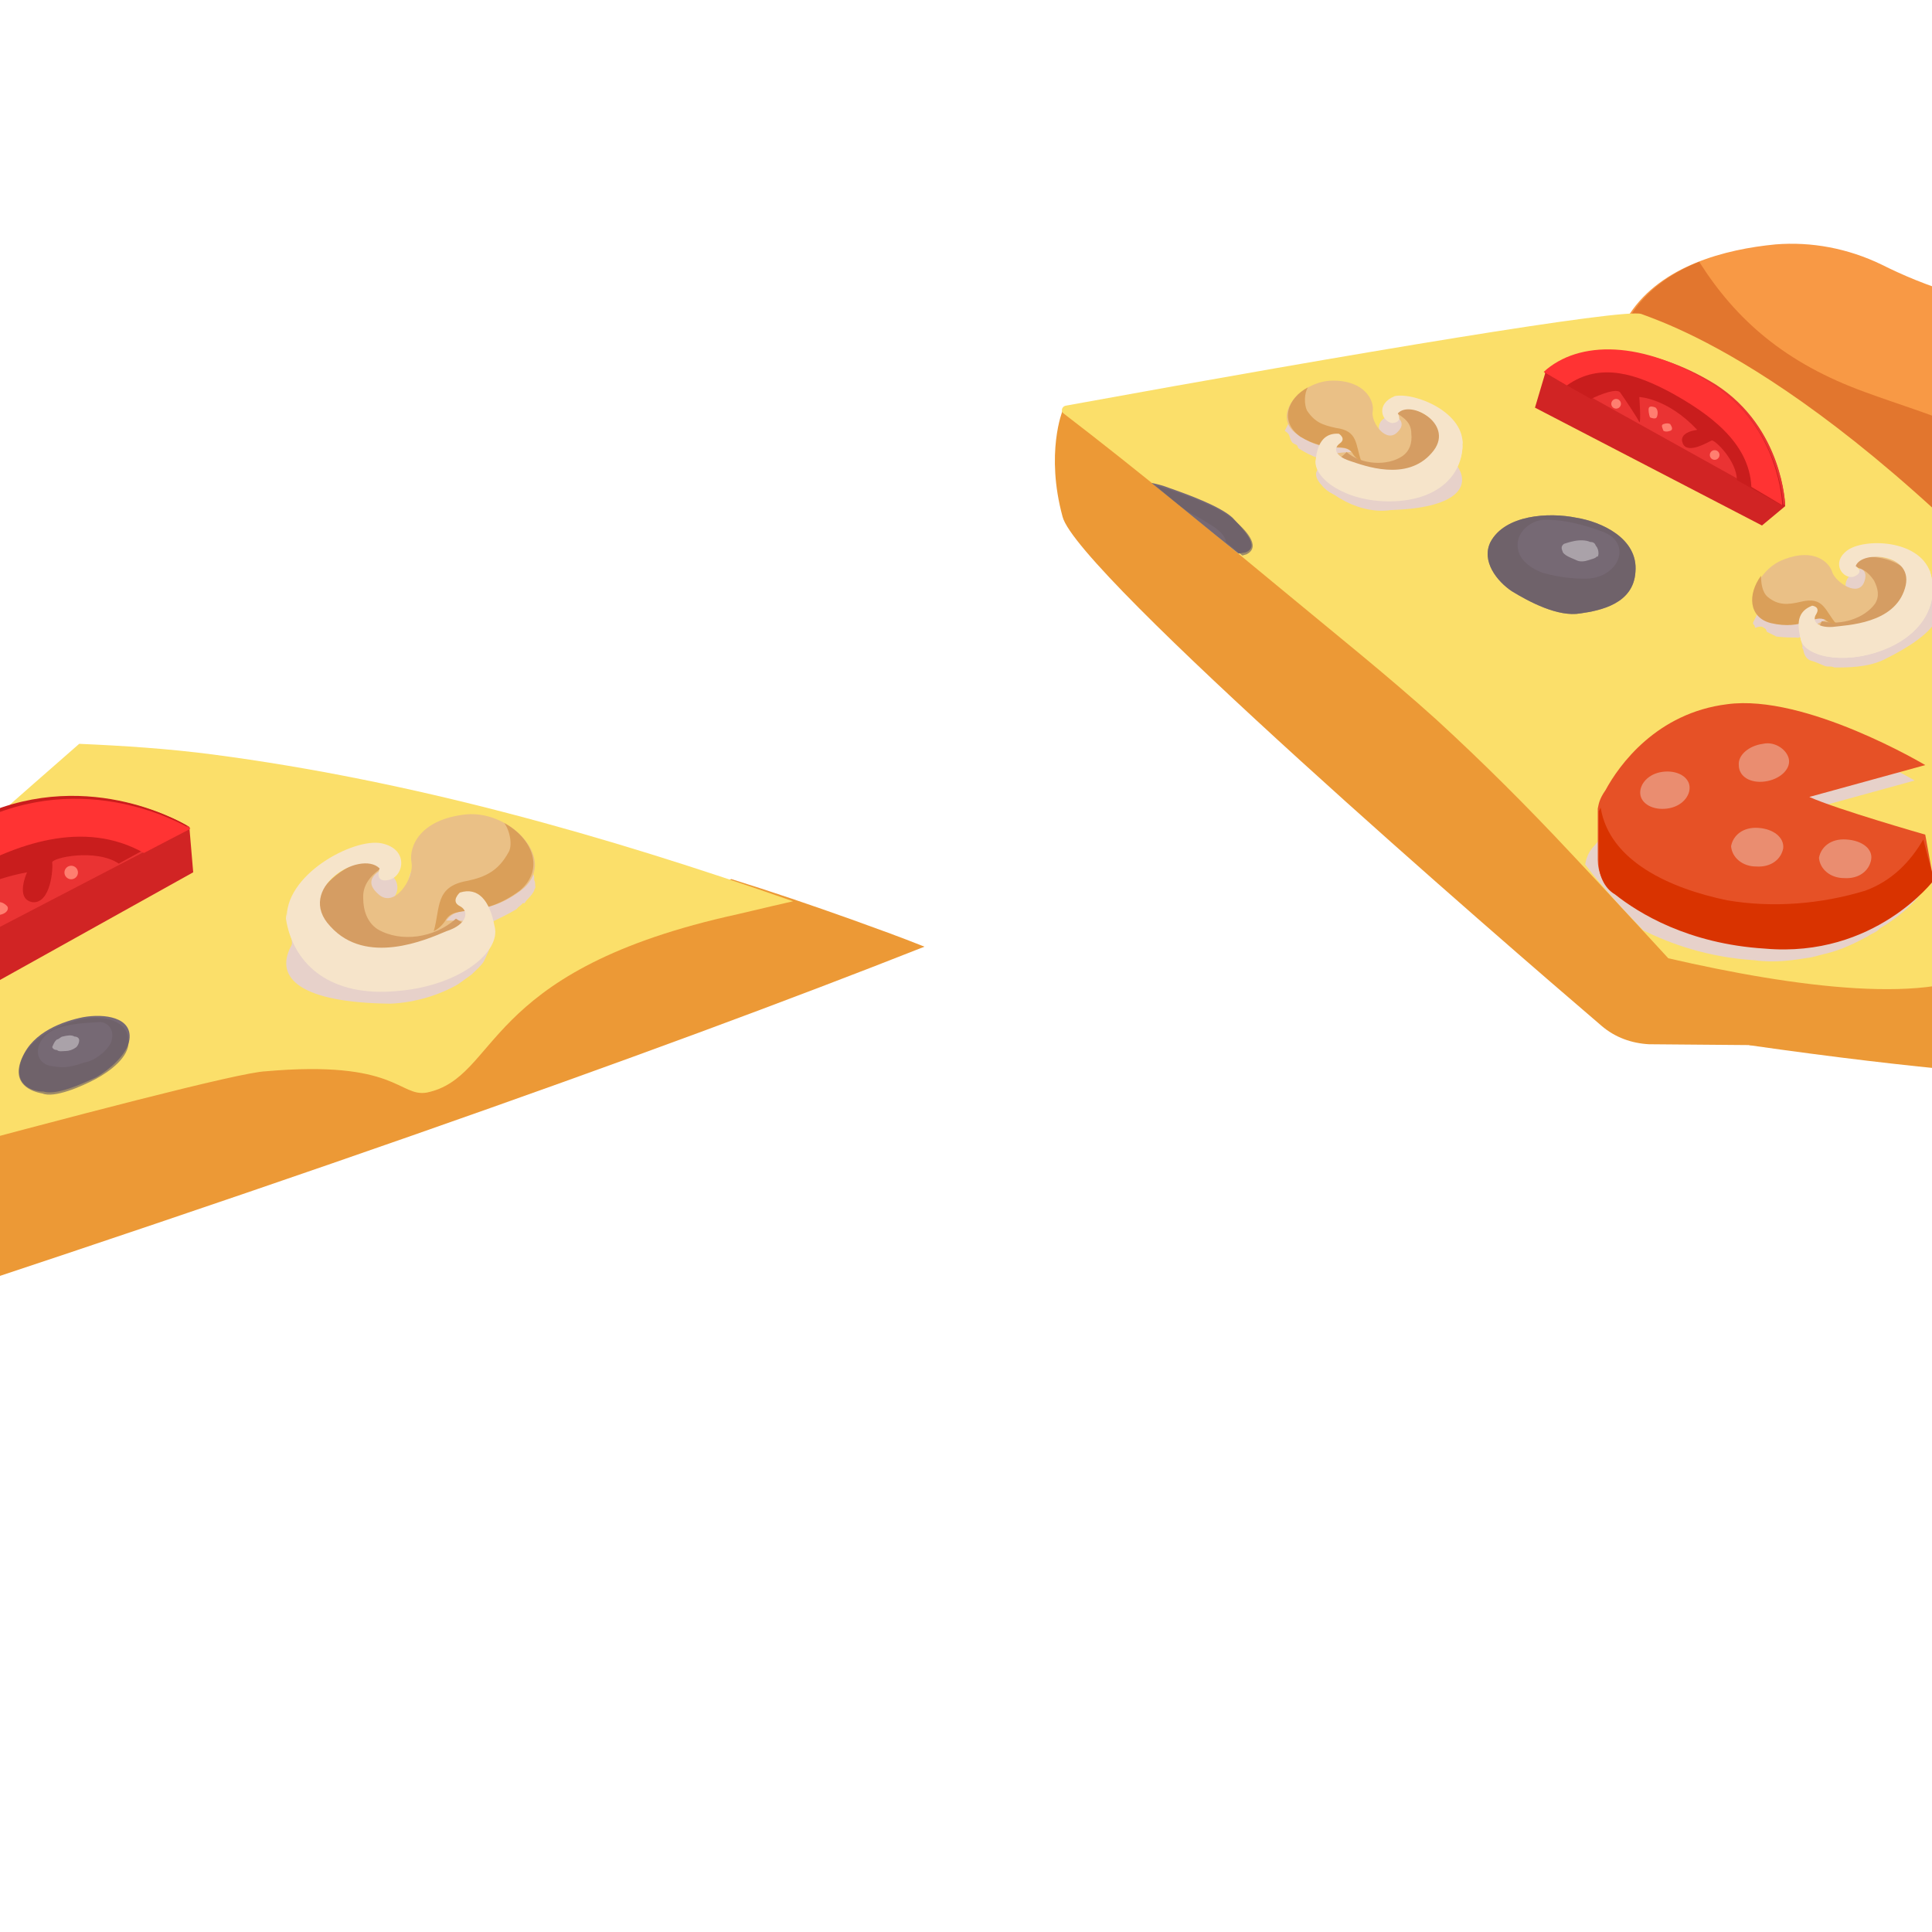 <?xml version="1.0" encoding="utf-8"?>
<!-- Generator: Adobe Illustrator 25.2.1, SVG Export Plug-In . SVG Version: 6.00 Build 0)  -->
<svg version="1.1" id="Layer_2" xmlns="http://www.w3.org/2000/svg" xmlns:xlink="http://www.w3.org/1999/xlink" x="0px" y="0px"
	 viewBox="0 0 200 200" style="enable-background:new 0 0 200 200;" xml:space="preserve">
<style type="text/css">
	.st0{fill:#EC9936;}
	.st1{fill:#FBDF6A;}
	.st2{fill:#766974;}
	.st3{opacity:0.65;fill:#6C5F66;enable-background:new    ;}
	.st4{fill:#AAA2A9;}
	.st5{fill:#D12424;}
	.st6{fill:#EA3333;}
	.st7{fill:#C91D1D;}
	.st8{fill:#FF3333;}
	.st9{fill:#FF7E70;}
	.st10{fill:#E7D1CA;}
	.st11{fill:#EAC086;}
	.st12{fill:#D59D63;}
	.st13{fill:#DA9F59;}
	.st14{fill:#F6E4CA;}
	.st15{fill:#F89945;}
	.st16{fill:#E2762E;}
	.st17{fill:#B15631;}
	.st18{fill:#E65126;}
	.st19{fill:#D93300;}
	.st20{fill:#EA8D70;}
</style>
<path class="st0" d="M110,42.5c0,0-1.8,4.4,0,11c1.5,5.8,45.5,43.9,55.8,52.7c1.4,1.2,3.1,1.8,4.9,1.9l12,0.1
	c0,0-6.7-19.5-22.7-33.6S110,42.5,110,42.5z"/>
<g>
	<path class="st0" d="M88.2,95.2c-4.2-1.5-8.3-2.9-12.5-4.2c-3.8,1.6-7.7,3-11.7,4.2c-10.2,3.1-20.8,5.5-31.5,7.1
		c-10.7,1.6-20.6,0.2-31.3-0.1c-10.1-0.2-11.1,0.9-21.4,1.2c-7.5,8.1-24.4,17-26,25.8c0,0,5.3,16.2,8.6,15.2
		c64.1-20.7,105.7-35.5,133.3-46.4C93.2,97,90.7,96.1,88.2,95.2z"/>
	<path class="st1" d="M22,78.1c-4.6-0.6-9.2-0.9-13.8-1.1c-25.4,22.2-50.8,45.2-53.4,48.9c-2.1,2.5-3.5,4.8,0.7,3.8
		c0,0,5.3,5.2,15.3-4.2c3.3-0.8,7.9,1.7,11.8,0.5c2.8-0.8,4.8-5,7.6-5.8c17.1-4.6,34.6-9.2,37.3-9.3c13.6-1.2,13.8,2.7,16.7,2.2
		c7.5-1.6,5.5-12.3,31-18.2c1.4-0.3,3.8-0.9,6.9-1.6C62.7,86.5,42.6,80.8,22,78.1z"/>
	<g>
		<path class="st2" d="M2.3,109.5c1.1-2.7,4.3-3.8,6.3-4.2c2.2-0.4,5.1,0,4.8,2.3c-0.2,1.6-2.2,3.2-3.4,3.9
			c-1.7,0.8-4.2,1.9-5.5,1.5C3.2,113,1.2,112.2,2.3,109.5z"/>
		<g>
			<path class="st3" d="M4.4,113.2c1.2,0.5,4-0.7,5.5-1.5s3.5-2.3,3.4-3.9c0-2.3-2.8-2.7-4.8-2.3s-5.2,1.7-6.3,4.2
				C1.2,112.2,3.2,113,4.4,113.2z M6.1,106.4c1.5-0.5,2.9-0.5,4.3-0.6c0.9,0.1,1.5,0.9,1.1,2.1c-0.5,1-1.7,1.9-2.8,2.1
				c-1.7,0.6-2.4,0.5-3.1,0.4C3.1,110.2,3.5,107.2,6.1,106.4z"/>
			<path class="st4" d="M5.9,107.6c0.2,0,0.4-0.3,0.6-0.3c0.4-0.1,0.9-0.2,1.2,0c0.2,0,0.5,0.1,0.5,0.4c0,0.2-0.1,0.5-0.3,0.7
				c-0.4,0.3-0.8,0.4-1.1,0.4s-0.7,0.1-0.9-0.1c-0.2,0-0.5-0.1-0.5-0.4C5.4,108.6,5.5,107.9,5.9,107.6z"/>
		</g>
	</g>
	<g>
		<path class="st2" d="M-38.6,121.9c1.1-2.7,4.3-3.8,6.3-4.2c2.2-0.4,5.1,0,4.8,2.3c-0.2,1.6-2.2,3.2-3.4,3.9
			c-1.7,0.8-4.2,1.9-5.5,1.5C-37.7,125.2-39.7,124.7-38.6,121.9z"/>
		<g>
			<path class="st3" d="M-36.5,125.7c1.2,0.5,4-0.7,5.5-1.5c1.5-0.7,3.5-2.3,3.4-3.9c0-2.3-2.8-2.7-4.8-2.3s-5.2,1.7-6.3,4.2
				C-39.7,124.7-37.7,125.2-36.5,125.7z M-34.8,118.9c1.5-0.5,2.9-0.5,4.3-0.6c0.9,0.1,1.5,0.9,1.1,2.1c-0.5,1-1.7,1.9-2.8,2.1
				c-1.7,0.6-2.4,0.5-3.1,0.4C-37.7,122.7-37.4,119.6-34.8,118.9z"/>
			<path class="st4" d="M-34.8,120.1c0.2,0,0.4-0.3,0.6-0.3c0.4-0.1,0.9-0.2,1.2,0c0.2,0,0.5,0.1,0.5,0.4c0,0.2-0.1,0.5-0.3,0.7
				c-0.4,0.3-0.8,0.4-1.1,0.4c-0.2,0-0.7,0.1-0.9-0.1c-0.2,0-0.5-0.1-0.5-0.4C-35.5,120.9-35.2,120.4-34.8,120.1z"/>
		</g>
	</g>
	<g>
		<path class="st5" d="M-17.6,105.1l3.5,4.2l34.1-19l-0.4-4.7c0,0-9.9-6.2-21.3-1.1S-18.6,98.4-17.6,105.1z"/>
		<path class="st6" d="M-17.6,105.1l37.3-19.4c0,0-9.9-6.2-21.3-1.1S-18.6,98.4-17.6,105.1z"/>
		<path class="st7" d="M-8.5,97.2c1.1-0.2,5.1,0.2,5.3,0.2c0.4-0.1-3.2-2.4-3.2-2.4s2.3-3.4,9.2-4.7c0,0-1.3,2.8,0.6,3.1
			c1.9,0.1,2.1-3.6,2-4.1s4.5-1.5,6.9,0.1l7.1-3.9c0,0-9.9-6.2-21.3-1.1c-11.4,5.4-17,13.7-15.7,20.4l7.3-3.9
			C-9.9,99.8-9.4,97.4-8.5,97.2z"/>
		<path class="st8" d="M-4.2,90.7c5.8-3.4,12.9-5.9,19.1-2.4l4.8-2.5c0,0-9.9-6.2-21.3-1.1c-11.4,5.4-17,13.7-15.7,20.4l3.6-1.8
			C-14,97.1-9.2,93.5-4.2,90.7z"/>
		<ellipse transform="matrix(0.983 -0.184 0.184 0.983 -18.349 0.311)" class="st9" cx="-7.5" cy="98.9" rx="0.9" ry="0.7"/>
		<path class="st9" d="M-2.4,94.5c0.1,0.4-0.3,0.7-0.8,0.8s-0.9-0.1-1-0.5c-0.1-0.4,0.3-0.7,0.8-0.8C-2.9,93.9-2.4,94-2.4,94.5z"/>
		<path class="st9" d="M0.8,93.9c0.1,0.4-0.3,0.7-0.8,0.8s-0.9-0.1-1-0.5c-0.1-0.4,0.3-0.7,0.8-0.8C0.2,93.3,0.7,93.7,0.8,93.9z"/>
		<ellipse transform="matrix(0.983 -0.184 0.184 0.983 -16.519 2.918)" class="st9" cx="7.4" cy="90.3" rx="0.7" ry="0.7"/>
	</g>
	<g>
		<path class="st10" d="M55.3,92.2c0-0.2,0.2-0.3,0.1-0.5c0,0,0,0,0-0.2c0-0.2-0.1-0.4-0.1-0.4s0,0,0-0.2c0-0.2,0-0.2-0.1-0.4l0-0.2
			c0-0.2,0-0.2-0.1-0.4c0-0.2,0-0.2-0.3-0.4c0,0,0-0.2-0.3-0.2l-0.3-0.2c0,0,0-0.2-0.3-0.2c-0.3-0.4-0.8-0.5-1.1-0.9c0,0,0,0-0.2,0
			s-0.3-0.2-0.5-0.1l0,0l0,0c-1.3-0.7-2.7-0.9-4.1-0.8c-4.7,0.4-5.8,3.2-5.8,4.8c0.3,1.6-1.9,4.7-3.6,3c-1.1-0.9-0.6-1.7,0.1-2.1
			c-0.1,0.5-0.1,0.9,1.1,0.7c1.6-0.3,2.2-2.9-0.7-3.6c-2.8-0.4-8.8,3.5-8.9,7.4c0,0.2,0.1,0.4-0.1,0.7c-1.7,3.3,1.1,5.8,10.3,5.9
			c2.7-0.1,5.3-1,7-2c0.4-0.3,1-0.7,1.4-1c0.6-0.6,1-0.9,1.3-1.4c0.3-0.7,0.7-1.3,0.6-1.9c0-0.2-0.1-0.4-0.1-0.7
			c-0.1-0.4-0.4-0.8-0.5-1.3c0.2,0,0.4-0.1,0.7-0.1c0.8-0.4,1.7-0.8,2.7-1.4c0.2-0.3,0.4-0.3,0.6-0.6c0,0,0,0,0.2,0
			c0.2-0.3,0.2-0.3,0.4-0.5l0,0C55,92.7,55.2,92.4,55.3,92.2C55.1,92.2,55.3,92.2,55.3,92.2z M46.1,96.9c0.4-0.5,1-0.7,1.7-0.8
			c0.3,0.2,0.1,0.7,0.2,0.9c-0.2,0-0.5-0.1-0.7-0.1l0,0l0,0l0,0l0,0l0,0C46.6,96.8,46.1,96.9,46.1,96.9z M35.5,92.7L35.5,92.7
			c-0.2,0-0.2,0.3-0.4,0.3l0,0c-0.2,0-0.2,0.3-0.4,0.3l0,0c-0.2,0-0.2,0.3-0.4,0.3c0,0,0,0-0.2,0l-0.2,0.3l0,0
			c0.7-1.1,1.7-1.7,2.8-2.1C36.3,92.1,35.9,92.4,35.5,92.7z"/>
		<g>
			<path class="st11" d="M40,89.8c0,0-2.8,1-0.9,2.7c1.7,1.7,3.8-1.6,3.5-3.2c-0.3-1.6,0.8-4.5,5.7-5c4.7-0.4,9.6,4.9,5.6,7.9
				s-6.4,1.2-7.7,3.1c0,0,3-0.1,2.8,0.4c0,1.2-3.1,3.1-6.7,3.3C40.8,99,38.3,99,35.1,98C27.7,95.3,37.3,86.8,40,89.8z"/>
			<path class="st12" d="M47.2,95.1L47.2,95.1c-2.2,2-5.7,2.5-8.1,1.1c-1.1-0.7-1.5-2-1.5-3.2c-0.1-1.6,1.1-2.7,2.3-3.4
				c-2.8-2.7-12.1,5.5-4.9,8c3.2,1.2,5.7,1,7.3,0.9c3-0.1,5.7-1.5,6.6-2.6C48.2,95.8,47.7,95.4,47.2,95.1z"/>
			<path class="st13" d="M52.2,85.2L52.2,85.2c0.6,0.8,0.9,2.4,0.4,3.1c-1,1.8-2.3,2.5-4.3,2.9c-3.3,0.6-2.7,2.8-3.4,5.2
				c0.8-0.4,1.2-1.1,1.2-1.1c1-1.8,3.5,0,7.7-3.1C56.5,89.9,55,86.7,52.2,85.2z"/>
			<path class="st14" d="M39.3,89.9c0,0-0.6,1.5,0.9,1.2c1.6-0.3,2.2-3.2-0.7-3.8c-2.9-0.6-10.2,3.3-9.8,8c0.7,4.7,4.7,7.9,11.3,7.3
				c6.6-0.5,10.9-4.1,10.2-6.7c-0.5-2.7-1.7-4.1-3.6-3.5c0,0-1,0.9,0,1.4c1,0.5,0.8,1.9-1.4,2.6c-2.1,0.9-8.3,3.6-12-0.5
				C30.5,92,37.3,87.9,39.3,89.9z"/>
			<path class="st14" d="M44.1,99.8c-3.7,0.9-7.1,1.3-10.5-0.8c-2.1-1.2-4.2-2.7-3.9-4.8c0,0.2-0.1,0.7-0.1,0.9
				c0.7,4.7,4.7,7.9,11.3,7.3c6.6-0.5,10.9-4.1,10.2-6.7c-0.1-0.4-0.2-0.9-0.5-1.3C50.4,97.5,47,99.2,44.1,99.8z"/>
		</g>
	</g>
</g>
<g>
	<path class="st0" d="M252.3,97.1c0.3-0.1-1.5-3.2-4-7.5c-5.2-2.1-10.4-3.8-15.9-4.6c-11.1-1.9-22.4-0.5-33.5,0.8
		c-10.2,1.1-20.1,3.7-30.3,4.6c-1.3,0.1-2.6,0.1-3.9,0.2c5.5,5.9,10.9,11.8,16.4,17.6c35.7,5.1,44.8,3.3,52.3,3.2
		C247.6,111.3,256.2,109.6,252.3,97.1z"/>
	<path class="st15" d="M252.6,97c0,0-17-30-17.7-34.6c-0.7-4.6-13.6-25.9-31.9-31.8c-3.5-1-6.2-2.2-8.2-3.2c-3.5-1.7-7.3-2.4-11-2.1
		c-5.2,0.5-11.8,2.2-15.1,7.2c2.1,2.2,4.2,4.4,6.9,6.1c4.1,2.5,8.5,5,12.6,7.7c6.6,4.3,12.6,8.9,17.9,14.9
		c5.5,6.1,11,11.5,13.8,19.5c2.1,5.6,2.8,11.6,2.3,17.4c9.5-3.7,19.7-8.7,29.4-1.5c0.6,0.4,0.9,0.8,1.3,1
		C252.7,97.3,252.5,97.2,252.6,97z"/>
	<path class="st16" d="M231.9,77.9c-3.6-2.7-7.4-5.4-9.5-9.5c-3.4-6.5-5.7-13.4-10.8-18.6c-5.1-5.2-12-6.8-18.5-9.2
		c-8.3-3-13.4-7.5-17.2-13.5c-2.8,1.1-5.4,2.9-7,5.4c2.1,2.2,4.2,4.4,6.9,6.1c4.1,2.5,8.5,5,12.6,7.7c6.6,4.3,12.6,8.9,17.9,14.9
		c5.5,6.1,11,11.5,13.8,19.5c2.1,5.6,2.8,11.6,2.3,17.4c4.5-1.7,9.3-3.8,14-4.8C235.3,87.8,236.3,81.2,231.9,77.9z"/>
	<path class="st17" d="M231.4,102.5c0.9,0.8,2.6,0.7,3.5,0.8c1.1,0.2,2.6,0.2,3.8,0.2c1.4,0,4.9-0.2,5.7-1.8c1-2-2.2-3.2-3.7-3.7
		c-2.1-0.8-4-1-6.3-0.6c-1.6,0.4-4.2,0.9-4.8,2.6c-0.7,1.9,2.1,2.7,3.6,2.7L231.4,102.5z"/>
	<path class="st1" d="M223.1,77.1c-30.2-36.5-49.4-43.2-53.2-44.6c-1.8-0.6-29.4,4-59.6,9.5c-0.4,0.1-0.5,0.6-0.2,0.8
		c7.7,5.9,15.3,12.2,22.8,18.4c5.3,4.4,10.7,8.7,15.8,13.3c4.8,4.4,9.4,9,13.8,13.7c3.4,3.6,6.8,7.3,10.2,11c13,3,27.7,5,33.4,0.8
		c5.6-4.2,13.4-0.6,13.4-0.6l2.8-1.1C222.4,98.2,231.4,87.3,223.1,77.1z"/>
	<g>
		<path class="st2" d="M169.3,59.2c0.3-3.5-3.6-5.2-6.1-5.6c-2.9-0.6-7.4-0.3-8.9,2.5c-1,2,0.7,4.1,2.2,5.1c1.8,1.1,4.8,2.7,7.1,2.3
			C165.7,63.2,169.1,62.5,169.3,59.2z"/>
		<g>
			<path class="st3" d="M169.3,59.2c0.3-3.5-3.6-5.2-6.1-5.6c-2.9-0.6-7.4-0.3-8.9,2.5c-1,2,0.7,4.1,2.2,5.1
				c1.8,1.1,4.8,2.7,7.1,2.3C165.7,63.2,169.1,62.5,169.3,59.2z M164,59.9c-1.2,0-2.4-0.1-4.3-0.6c-1.3-0.5-2.6-1.4-2.6-2.9
				c0-1.4,1.4-2.6,2.9-2.6c1.9,0,3.9,0.5,5.8,1.2C169.2,56.2,167.5,60,164,59.9z"/>
			<path class="st4" d="M165.2,56.5c-0.1-0.3-0.3-0.4-0.6-0.4c-0.4-0.2-1.1-0.2-1.6-0.1c-0.5,0.1-0.8,0.2-1.1,0.3
				c-0.4,0.3-0.2,0.6-0.1,0.9c0.3,0.4,1,0.6,1.4,0.8c0.4,0.2,0.9,0.1,1.2,0c0.3-0.1,0.8-0.2,0.9-0.4
				C165.5,57.8,165.6,56.9,165.2,56.5z"/>
		</g>
	</g>
	<g>
		<path class="st2" d="M128.2,57.3c0.2,0,0.5-0.1,0.7-0.1c1.7-0.6-0.3-2.5-1.3-3.6c-1.3-1.2-4.6-2.4-6.6-3.1
			c-0.5-0.2-1.2-0.4-1.8-0.5C122.2,52.4,125.2,54.9,128.2,57.3z"/>
		<g>
			<path class="st3" d="M123,53c1.2,0.6,1.8,1,2.6,1.5c0.9,0.6,1.3,1.2,1.3,1.6c0.6,0.5,1.1,0.9,1.7,1.4c0.1,0,0.3-0.1,0.4-0.1
				c1.7-0.8-0.2-2.7-1.3-3.6c-1.5-1.3-4.6-2.4-6.6-3.1c-0.4-0.1-0.9-0.3-1.4-0.4C120.7,51.2,121.8,52.1,123,53z"/>
		</g>
	</g>
	<g>
		<path class="st2" d="M209.2,82.2c2.3-1.8,5.7-1.1,7.6-0.4c2.1,0.8,4.4,2.6,2.9,4.4c-1,1.3-3.5,1.6-4.9,1.6
			c-1.9-0.2-4.6-0.5-5.5-1.5C208.3,85.4,206.9,83.9,209.2,82.2z"/>
		<g>
			<path class="st3" d="M209.2,86.2c0.8,1,3.8,1.4,5.5,1.5c1.6,0.1,4.1-0.2,4.9-1.6c1.2-2-1-3.7-2.9-4.4s-5.3-1.2-7.6,0.4
				C206.9,83.9,208.3,85.4,209.2,86.2z M214.2,81.6c1.6,0.3,2.8,1,4,1.7c0.8,0.5,0.9,1.5-0.1,2.4c-0.9,0.6-2.5,0.8-3.5,0.4
				c-1.8-0.4-2.3-0.9-2.9-1.3C209.8,83.3,211.6,80.9,214.2,81.6z"/>
			<path class="st4" d="M213.4,82.5c0.2,0.1,0.5-0.1,0.7,0c0.4,0.2,0.8,0.3,1,0.6c0.2,0.1,0.3,0.4,0.3,0.6s-0.4,0.3-0.7,0.5
				c-0.5,0.1-0.9-0.1-1.1-0.2c-0.2-0.1-0.6-0.2-0.8-0.5c-0.2-0.1-0.3-0.4-0.3-0.6C212.6,82.9,212.9,82.5,213.4,82.5z"/>
		</g>
	</g>
	<g>
		<path class="st5" d="M160,38.5l-1.1,3.7l23.5,12.2l2.4-2c0,0-0.2-8-7.2-12.5C170.5,35.4,163.3,35.4,160,38.5z"/>
		<path class="st6" d="M160,38.5l24.8,13.8c0,0-0.2-8-7.2-12.5C170.5,35.4,163.3,35.4,160,38.5z"/>
		<path class="st7" d="M167.7,40.6c0.5,0.7,1.9,2.8,2,3.1c0.2,0.1,0-2.6,0-2.6s2.9,0.1,6,3.4c0,0-2,0.2-1.5,1.4
			c0.5,1.2,2.7-0.2,3-0.3c0.3-0.1,2.6,2.1,2.6,4.1l4.8,2.7c0,0-0.2-8-7.2-12.5c-7.2-4.6-13.9-4.6-17.5-1.3l4.8,2.7
			C165.7,40.8,167.3,40.2,167.7,40.6z"/>
		<path class="st8" d="M172.9,40.6c4,2.2,8.2,5.2,8.4,9.8l3.2,1.9c0,0-0.2-8-7.2-12.5c-7.2-4.6-13.9-4.6-17.5-1.3l2.4,1.4
			C165.7,37.4,169.5,38.8,172.9,40.6z"/>
		<ellipse class="st9" cx="167.3" cy="41.8" rx="0.5" ry="0.5"/>
		<path class="st9" d="M171.5,43.2c-0.1,0.2-0.5,0.1-0.7,0c-0.1-0.3-0.2-0.8-0.1-1c0.1-0.2,0.5-0.1,0.7,0
			C171.7,42.5,171.6,43,171.5,43.2z"/>
		<path class="st9" d="M172.9,44.6c-0.3,0.1-0.5,0.1-0.7,0c-0.1-0.3-0.3-0.6,0-0.7s0.5-0.1,0.7,0C173.1,44.2,173.2,44.5,172.9,44.6z
			"/>
		<ellipse class="st9" cx="177.5" cy="47.1" rx="0.5" ry="0.5"/>
	</g>
	<path class="st10" d="M170.1,96.3c2.8,1.4,6.7,2.8,11.5,3.1c2.1,0.3,4.1,0,5.9-0.3c0.5-0.1,1.1-0.3,1.6-0.4c1.6-0.4,3-1.1,4.3-1.8
		c0.4-0.3,0.9-0.4,1.2-0.8c3.1-1.8,4.5-3.9,4.5-3.9l-0.9-4.2c0,0-9.1-2.6-12-3.9l12-3.3c0,0-12.4-7.4-20.5-6.3
		c-7.3,0.9-7.6,4.9-9.1,7.7c-0.2,0.4-0.4,1.1-0.3,1.6l-3.3,3.8c-0.5,0.5-0.8,1.2-0.9,1.9C166,92,168,94.1,170.1,96.3z"/>
	<g>
		<path class="st18" d="M165.4,83.7l0,5.3c0,1.2,0.5,2.6,1.7,3.3c2.4,1.9,7.5,5.1,15.5,5.6c11.4,1,17.5-7.1,17.5-7.1l-0.8-4.4
			c0,0-9.1-2.6-12-3.9l12-3.3c0,0-12.4-7.4-20.5-6.3c-7.3,0.9-11.2,6.3-12.6,8.9C165.5,82.8,165.5,83.3,165.4,83.7z"/>
		<path class="st19" d="M199.1,86.9c-1.4,2.4-3.3,4.3-6,5.3c-4.6,1.4-9.6,1.8-14.3,1c-5.8-1.2-12.2-4-13.1-9.6
			c-0.1,0.2-0.1,0.2-0.2,0.4l0,5.3c0,1.2,0.5,2.6,1.7,3.3c2.4,1.9,7.5,5.1,15.5,5.6c11.4,1,17.5-7.1,17.5-7.1L199.1,86.9z"/>
		<path class="st20" d="M174.9,81.4c0.1,1-0.8,2.1-2.3,2.3c-1.5,0.2-2.7-0.5-2.8-1.5c-0.1-1,0.8-2.1,2.3-2.3
			C173.6,79.7,174.8,80.4,174.9,81.4z"/>
		<path class="st20" d="M185.2,78.7c0.1,1-1,2-2.5,2.2c-1.5,0.2-2.7-0.5-2.7-1.7c-0.1-1,1-2,2.5-2.2
			C183.8,76.7,185.1,77.7,185.2,78.7z"/>
		<path class="st20" d="M184.6,87.8c-0.2,1.1-1.2,2-2.8,1.9c-1.4,0-2.5-0.9-2.6-2.1c0.2-1.1,1.2-2,2.8-1.9
			C183.6,85.8,184.7,86.7,184.6,87.8z"/>
		<path class="st20" d="M193.7,89c-0.2,1.1-1.2,2-2.8,1.9c-1.4,0-2.5-0.9-2.6-2.1c0.2-1.1,1.2-2,2.8-1.9
			C192.8,87,193.9,87.9,193.7,89z"/>
	</g>
	<g>
		<path class="st10" d="M182.6,65c0.2,0.1,0.2,0.1,0.3,0.4l0,0c0.2,0.1,0.2,0.1,0.4,0.2c0,0,0,0,0.2,0.1s0.4,0.2,0.4,0.2
			c0.9,0.1,1.6,0.1,2.1,0.1c0.2,0.1,0.3-0.1,0.5-0.1c-0.1,0.2,0,0.7,0.1,1c-0.1,0.2,0.1,0.3,0.1,0.5c0.1,0.5,0.4,0.9,0.8,1
			s0.8,0.3,1.3,0.5c0.4,0.2,0.7,0,1.1,0.2c1.4,0,3.4,0,5.1-0.8c5.9-2.9,6.7-5.2,4.9-6.9c-0.2-0.1-0.1-0.3-0.1-0.3
			c-1.5-2.5-6.3-3-7.9-1.9c-1.7,1.3-0.5,2.7,0.6,2.4c0.8-0.2,0.4-0.6,0.3-0.8c0.4,0.2,1.1,0.4,0.8,1.2c-0.5,1.5-2.9,0.1-3.3-0.9
			c-0.3-1.1-1.8-2.3-5.1-1.1c-0.9,0.4-1.8,1-2.3,1.8l0,0l0,0c-0.1,0.2-0.1,0.2-0.2,0.4c0,0,0,0-0.1,0.2c-0.1,0.2-0.4,0.6-0.5,0.8
			c0,0,0,0-0.1,0.2l-0.1,0.2l-0.1,0.2l-0.1,0.2l-0.1,0.2c0,0,0,0-0.1,0.2c0,0-0.1,0.2,0.1,0.3l0,0l0.1,0.3l0,0
			C182.4,64.7,182.6,65,182.6,65L182.6,65z M189.1,65.4L189.1,65.4L189.1,65.4L189.1,65.4L189.1,65.4L189.1,65.4
			c-0.3,0.1-0.3,0.1-0.6,0.3c-0.2-0.1-0.3-0.4-0.3-0.6c0.5-0.1,0.8-0.2,1.4,0C189.7,65.2,189.4,65.3,189.1,65.4z M194.3,59.2
			c0.8-0.2,1.7-0.1,2.5,0.4l0,0l-0.2-0.1l0,0l-0.2-0.1l0,0l-0.2-0.1l0,0c-0.2-0.1-0.2-0.1-0.4-0.2l0,0
			C195,59.2,194.7,59.3,194.3,59.2z"/>
		<g>
			<path class="st11" d="M191.6,58.7c0,0,2-0.2,1.4,1.5c-0.6,1.7-2.9,0.1-3.3-0.9c-0.3-1.1-1.9-2.6-5-1.4c-3.3,1.2-4.6,6-1.2,6.5
				c3.6,0.6,4.5-1.2,5.7-0.3c0,0-1.9,0.7-1.6,1.1c0.3,0.6,3,1.1,5.3,0c1.2-0.5,2.6-1.2,4.4-2.9C201,58.5,192.3,56,191.6,58.7z"/>
			<path class="st12" d="M188.6,64.3C188.6,64.3,188.8,64.4,188.6,64.3c2,0.5,4.4-0.3,5.5-1.8c0.5-0.8,0.3-1.6-0.1-2.4
				c-0.6-0.9-1.4-1.5-2.6-1.4c0.9-2.5,9.4-0.2,5.6,3.7c-1.8,1.7-3.3,2.4-4.4,2.9c-2,0.9-4.1,0.7-4.9,0.4
				C188.3,65.1,188.4,64.7,188.6,64.3z"/>
			<path class="st13" d="M182.3,59.6L182.3,59.6c0,0.7,0.1,1.7,0.7,2.2c1.1,0.9,2.1,0.8,3.4,0.5c2.4-0.6,2.5,0.9,3.7,2.3
				c-0.7,0-1.1-0.4-1.1-0.4c-1.2-0.7-2.3,1.1-5.7,0.3C181,63.9,180.9,61.5,182.3,59.6z"/>
			<path class="st14" d="M192.1,58.6c0,0,1,0.6-0.2,1.1c-1.1,0.3-2.4-1.4-0.7-2.7s7.4-1.2,8.6,2.2c1,3.2-0.7,6.5-4.9,8.1
				c-4.2,1.6-8.2,0.6-8.5-1.2c-0.5-1.9-0.1-2.9,1.2-3.4c0,0,0.9,0.1,0.4,0.9c-0.4,0.6,0,1.4,1.7,1.3c1.5-0.2,6.4-0.3,7.5-4
				C198.3,57.3,192.7,56.9,192.1,58.6z"/>
			<path class="st14" d="M192.1,66.5c2.6-0.5,5-1.3,6.4-3.7c1-1.3,1.8-3,1-4.2c0.1,0.3,0.3,0.4,0.3,0.6c1,3.2-0.7,6.5-4.9,8.1
				c-4.2,1.6-8.2,0.6-8.5-1.2c-0.1-0.3-0.1-0.5-0.1-1C187.1,66.9,190,67,192.1,66.5z"/>
		</g>
	</g>
	<g>
		<path class="st10" d="M133.5,45.2l0.1,0.3l0,0c0,0,0.1,0.3,0.3,0.4c0,0,0,0,0.2,0.1s0.2,0.1,0.3,0.4c0.8,0.5,1.4,0.8,2,1
			c0.2,0.1,0.2,0.1,0.4,0.2c-0.1,0.2-0.2,0.6-0.3,0.8c-0.1,0.2-0.1,0.2-0.2,0.4c-0.2,0.4,0.1,1,0.5,1.4c0.3,0.4,0.7,0.7,1.1,0.9
			c0.4,0.2,0.6,0.4,1,0.6c1.2,0.7,3.1,1.4,5.1,1.1c6.6-0.2,8.3-2.3,6.9-4.5c-0.2-0.1,0.1-0.2-0.1-0.5c-0.4-2.8-4.8-5.3-6.7-4.8
			c-2.1,0.4-1.4,2.4-0.4,2.5c0.7,0,0.8-0.2,0.7-0.5c0.3,0.4,0.9,0.8,0.2,1.5c-1.2,1.3-2.8-1-2.7-1.9c0.2-1.1-0.8-3-4.2-3
			c-0.9-0.1-2,0.2-2.9,0.6l0,0l0,0l-0.3,0.1l0,0c-0.3,0.1-0.7,0.5-0.7,0.7c0,0,0,0-0.1,0.2l-0.1,0.2l-0.1,0.2l-0.1,0.2l-0.1,0.2
			l-0.1,0.2l-0.1,0.2c0,0,0,0-0.1,0.2C133.4,44.9,133.4,44.9,133.5,45.2L133.5,45.2C133.4,44.9,133.4,44.9,133.5,45.2L133.5,45.2z
			 M139.4,48.1L139.4,48.1L139.4,48.1L139.4,48.1L139.4,48.1L139.4,48.1c-0.2-0.1-0.5,0.1-0.5,0.1c-0.1-0.3-0.1-0.5,0-0.7
			c0.5-0.1,0.9,0.1,1.3,0.5C139.9,48,139.7,47.9,139.4,48.1z M146.4,44.1c0.8,0.3,1.7,0.6,2.2,1.3l0,0l-0.2-0.1l0,0l-0.2-0.1l0,0
			l-0.2-0.1l0,0c-0.2-0.1-0.2-0.1-0.4-0.2l0,0C147.3,44.4,146.8,44.3,146.4,44.1z"/>
		<g>
			<path class="st11" d="M144,42.8c0,0,1.9,0.7,0.7,1.9c-1.2,1.3-2.8-1-2.6-2.1c0.2-1.1-0.8-3.2-4.1-3.2c-3.4,0-6.7,3.8-3.5,5.7
				c2.9,2,4.6,0.7,5.4,1.7c0,0-1.9,0-2.1,0.4c0,0.7,2.4,2.1,4.8,2c1.2,0,2.9-0.1,5.2-1C152.9,46,145.8,40.5,144,42.8z"/>
			<path class="st12" d="M139.4,46.8L139.4,46.8c1.5,1.3,4.2,1.5,5.8,0.4c0.7-0.5,1-1.3,0.9-2.3c0-1.2-0.8-1.7-1.8-2.3
				c1.7-2,8.8,3.5,3.8,5.5c-2.2,0.9-4,1-5.2,1c-2.2,0.2-4.1-0.8-4.7-1.5C138.7,47.5,139,47.2,139.4,46.8z"/>
			<path class="st13" d="M135.4,40.1L135.4,40.1c-0.4,0.6-0.4,1.8-0.1,2.4c0.8,1.2,1.6,1.5,3,1.8c2.3,0.3,2,1.7,2.6,3.4
				c-0.6-0.2-0.9-0.8-0.9-0.8c-0.8-1.2-2.4,0.1-5.4-1.7C132.4,43.6,133.3,41.2,135.4,40.1z"/>
			<path class="st14" d="M144.7,42.8c0,0,0.6,0.9-0.6,1c-1.1-0.2-1.7-2,0.3-2.8c2.1-0.4,7.3,1.7,7,5.2c-0.2,3.3-3,5.6-7.6,5.6
				s-7.8-2.4-7.6-4.2c0.2-1.9,1-2.8,2.4-2.7c0,0,0.8,0.5,0.1,1c-0.7,0.5-0.5,1.3,1,1.8s5.9,2.2,8.5-0.8
				C150.8,44,146,41.3,144.7,42.8z"/>
			<path class="st14" d="M141.6,50.1c2.7,0.5,5.1,0.6,7.3-0.9c1.3-1,2.7-2.1,2.5-3.6c-0.1,0.2,0.1,0.5,0,0.7c-0.2,3.3-3,5.6-7.6,5.6
				s-7.8-2.4-7.6-4.2c0.1-0.2,0.2-0.6,0.3-0.8C137.1,48.6,139.5,49.8,141.6,50.1z"/>
		</g>
	</g>
</g>
</svg>
